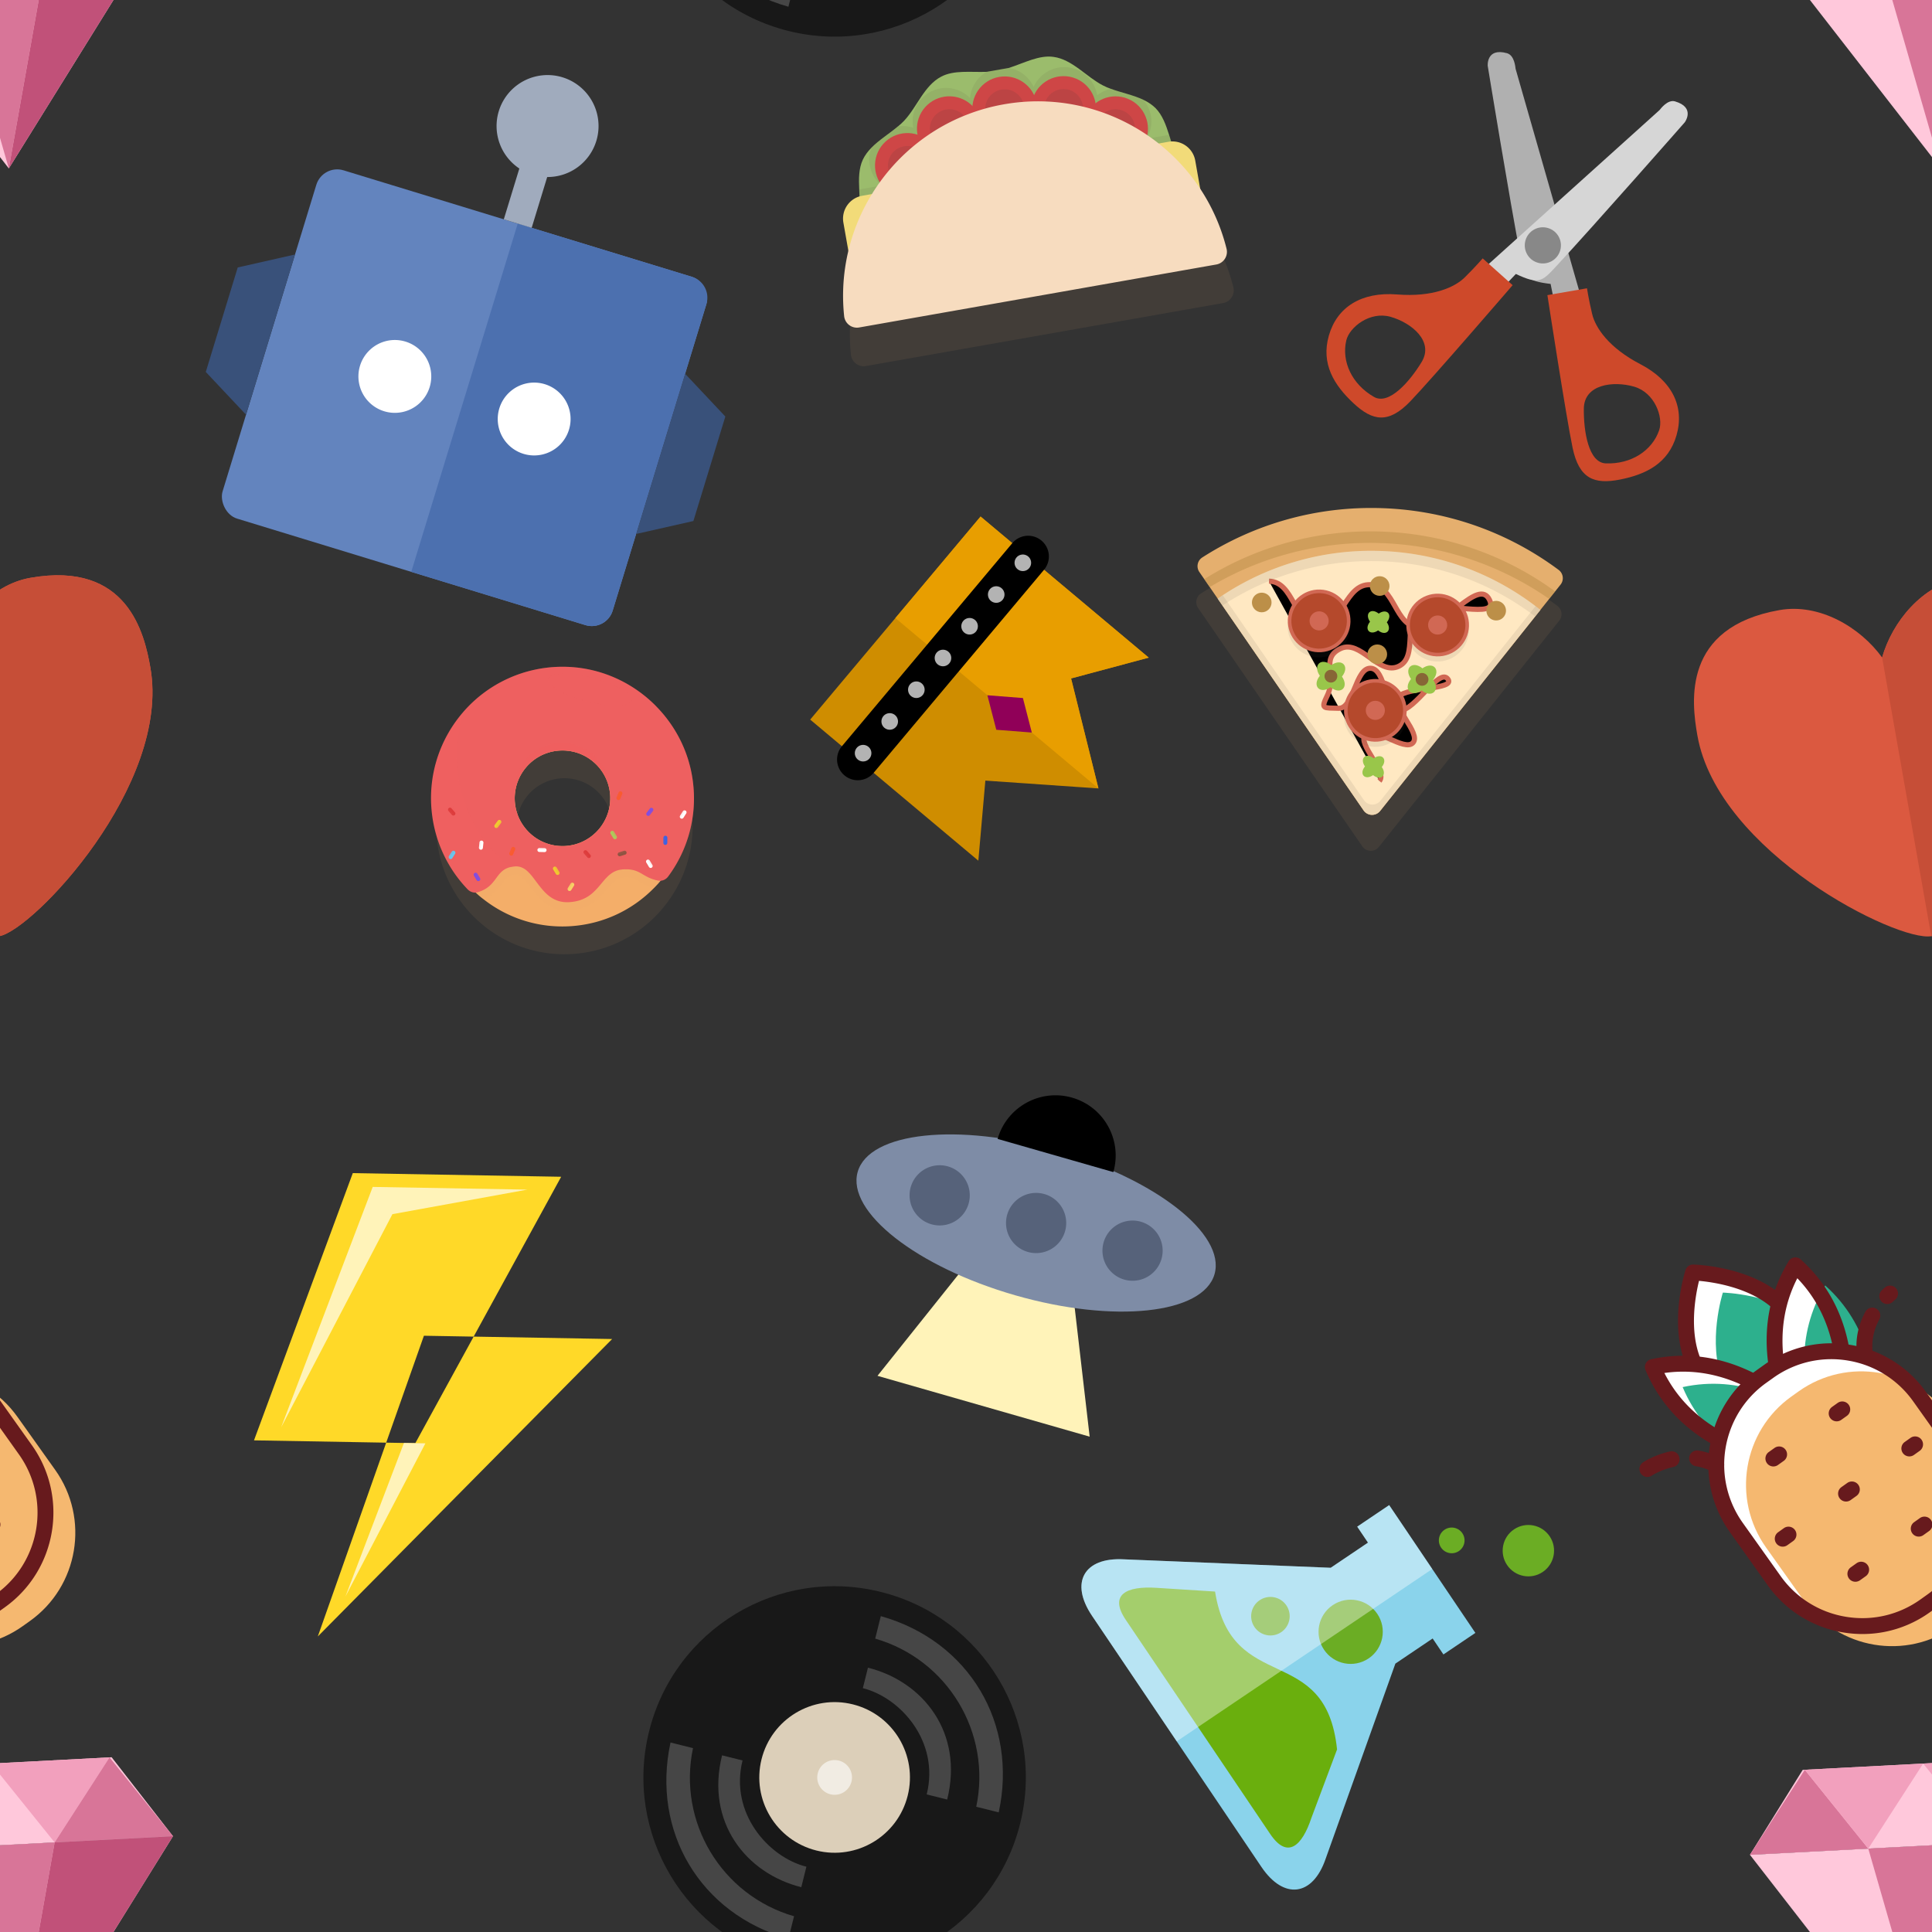 <svg version="1.1"
      xmlns="http://www.w3.org/2000/svg"
      xmlns:xlink="http://www.w3.org/1999/xlink"  id="snapshot-92316" width="250" height="250" viewBox="0 0 250 250"><rect x="0" y="0" width="250" height="250" fill="#333333" stroke="none"/><desc>This image was made on Patterninja.com</desc><defs>
<!-- image 72735 -->
<g id="transformed-72735" data-image="72735" transform="translate(30.01, 8.474) rotate(17, 32.99, 33.526)"><g><svg version="1.1" width="65.979px" height="67.052px" viewBox="0 0 65.979 67.052"><g id="original-72735"><svg xmlns="http://www.w3.org/2000/svg" viewBox="0 0 70 71" xmlns:xlink="http://www.w3.org/1999/xlink" version="1.1" preserveAspectRatio="xMidYMid meet">
  <rect width="56" height="50" x="7" y="21" fill-rule="evenodd" rx="3" fill="rgba(99, 132, 190, 1)" stroke="none"/>
  <path fill-rule="evenodd" d="M35 21h25.009A2.991 2.991 0 0 1 63 23.997v44.006A2.996 2.996 0 0 1 60.009 71H35V21z" fill="rgba(76, 112, 175, 1)" stroke="none"/>
  <path fill-rule="evenodd" d="M63 57l7-4V38l-7-4v23zM0 38v15l7 4V34l-7 4z" fill="rgba(57, 81, 122, 1)" stroke="none"/>
  <path fill-rule="evenodd" d="M42 7a7 7 0 1 0-14 0 7 7 0 0 0 5 6.706V21h4v-7.294A7 7 0 0 0 42 7" fill="rgba(160, 171, 189, 1)" stroke="none"/>
  <path fill-rule="evenodd" d="M45 41a5 5 0 1 0 .001 10.001A5 5 0 0 0 45 41m-20 0a5 5 0 1 0 .001 10.001A5 5 0 0 0 25 41" fill="rgba(255, 255, 255, 1)" stroke="none"/>
</svg>
</g></svg></g></g>
<!-- /image 72735 -->

<!-- image 37873 -->
<g id="transformed-37873" data-image="37873" transform="translate(-23.022, -21.825) rotate(357, 23.022, 21.825)"><g><svg version="1.1" width="46.043px" height="43.649px" viewBox="0 0 46.043 43.649"><g id="original-37873"><svg xmlns="http://www.w3.org/2000/svg" viewBox="0 0 78 74" xmlns:xlink="http://www.w3.org/1999/xlink" version="1.1" preserveAspectRatio="xMidYMid meet">
  <path fill-rule="evenodd" d="M39 74l39-56H0z" fill="rgba(255, 200, 219, 1)" stroke="none"/>
  <path fill-rule="evenodd" d="M65.464 0L78 18H0L12.536 0z" fill="rgba(255, 200, 219, 1)" stroke="none"/>
  <path fill-rule="evenodd" d="M13 0l13 18H0z" fill="rgba(216, 117, 152, 1)" stroke="none"/>
  <path fill-rule="evenodd" d="M26 18L39 0H13z" fill="rgba(242, 160, 189, 1)" stroke="none"/>
  <path fill-rule="evenodd" d="M52 18L65 0H39z" fill="rgba(242, 160, 189, 1)" stroke="none"/>
  <path fill-rule="evenodd" d="M65 0l13 18H52z" fill="rgba(216, 117, 152, 1)" stroke="none"/>
  <path fill-rule="evenodd" d="M39 74l13-56H26z" fill="rgba(216, 117, 152, 1)" stroke="none"/>
  <path fill-rule="evenodd" d="M39 74l39-56H52z" fill="rgba(193, 81, 121, 1)" stroke="none"/>
</svg>
</g></svg></g></g>
<!-- /image 37873 -->

<!-- image 99475 -->
<g id="transformed-99475" data-image="99475" transform="translate(220.682, 76.518) rotate(350, 25.318, 22.482)"><g><svg version="1.1" width="50.636px" height="44.965px" viewBox="0 0 50.636 44.965"><g id="original-99475"><svg xmlns="http://www.w3.org/2000/svg" viewBox="0 0 72 64" xmlns:xlink="http://www.w3.org/1999/xlink" version="1.1" preserveAspectRatio="xMidYMid meet">
  <path fill-rule="evenodd" d="M36 64C29.7 64 0 42.055 0 20.112 0 13.812.67-.002 18.9-.002c7.482 0 14.106 5.712 17.1 11.886C38.994 5.71 45.618-.002 53.1-.002 71.33-.002 72 13.811 72 20.112 72 42.057 42.3 64 36 64z" fill="rgba(219, 89, 64, 1)" stroke="none"/>
  <path fill-rule="evenodd" d="M36 11.884C38.994 5.71 45.618-.002 53.1-.002 71.33-.002 72 13.811 72 20.112 72 42.057 42.3 64 36 64V11.884z" fill="rgba(198, 78, 55, 1)" stroke="none"/>
</svg>
</g></svg></g></g>
<!-- /image 99475 -->

<!-- image 37115 -->
<g id="transformed-37115" data-image="37115" transform="translate(175.6, 9) rotate(16, 23.4, 25)"><g><svg version="1.1" width="46.8px" height="50px" viewBox="0 0 46.8 50"><g id="original-37115"><svg xmlns="http://www.w3.org/2000/svg" viewBox="0 0 60 64" xmlns:xlink="http://www.w3.org/1999/xlink" version="1.1" preserveAspectRatio="xMidYMid meet">
  <g transform="translate(0 -1)">
    <path d="M17.584 3.1L38 35.794l-4 1.933-1-1.933c-4.136.666-4.506.044-6-2.9-4.337-8.545-14-29-14-29s-1.094-2.869 2.5-2.9c1.305-.005 1.983 1.893 2.084 2.106z" fill="rgba(176, 176, 176, 1)" stroke="none" fill-rule="evenodd"/>
    <path d="M33 37.727l6-2.9s.8 1.742 2 3.866c1.149 2.032 4.182 4.622 10 5.8s9 4.76 9 9.665c0 4.905-3.12 7.679-7 9.665-3.88 1.986-6.55 1.739-9-2.9S33 37.727 33 37.727zm18 10.631c3.59 0 6.114 3.554 6 5.8-.18 3.553-2.876 6.717-7 7.732-2.792.687-5.012-4.119-6-7.732-1.066-3.9 3.41-5.8 7-5.8z" fill="rgba(206, 73, 42, 1)" stroke="none" fill-rule="evenodd"/>
    <path d="M42.416 3.1L22 35.794l4 1.933 1-1.933c4.136.666 4.506.044 6-2.9 4.337-8.545 14-29 14-29s1.094-2.869-2.5-2.9C43.2.989 42.517 2.887 42.416 3.1z" fill="rgba(214, 214, 214, 1)" stroke="none" fill-rule="evenodd"/>
    <path d="M27 37.727l-6-2.9s-.8 1.742-2 3.866c-1.149 2.032-4.182 4.622-10 5.8s-9 4.76-9 9.665c0 4.905 3.12 7.679 7 9.665 3.88 1.986 6.55 1.739 9-2.9s11-23.196 11-23.196zM9 48.358c-3.59 0-6.114 3.554-6 5.8.18 3.553 2.876 6.717 7 7.732 2.792.687 5.012-4.119 6-7.732 1.066-3.9-3.41-5.8-7-5.8z" fill="rgba(206, 73, 42, 1)" stroke="none" fill-rule="evenodd"/>
    <circle cx="30" cy="30" r="3" fill="rgba(136, 136, 136, 1)" stroke="none" fill-rule="evenodd"/>
  </g>
</svg>
</g></svg></g></g>
<!-- /image 37115 -->

<!-- image 46372 -->
<g id="transformed-46372" data-image="46372" transform="translate(153.979, 65.709) rotate(2, 24.021, 22.291)"><g><svg version="1.1" width="48.042px" height="44.583px" viewBox="0 0 48.042 44.583"><g id="original-46372"><svg xmlns="http://www.w3.org/2000/svg" viewBox="0 0 72 67" xmlns:xlink="http://www.w3.org/1999/xlink" version="1.1" preserveAspectRatio="xMidYMid meet">
  <path fill-rule="evenodd" d="M1.013 20.69l33.539 45.222a2 2 0 0 0 3.213 0l33.539-45.221a2.01 2.01 0 0 0-.488-2.853C60.97 11.033 49.03 7.045 36.158 7.045c-12.873 0-24.813 3.988-34.657 10.793a2.01 2.01 0 0 0-.488 2.853z" fill="rgba(66, 61, 56, 1)" stroke="none"/>
  <path fill-rule="evenodd" d="M1.013 13.69l33.539 45.222a2 2 0 0 0 3.213 0l33.539-45.221a2.01 2.01 0 0 0-.488-2.853C60.97 4.033 49.03.045 36.158.045c-12.873 0-24.813 3.988-34.657 10.793a2.01 2.01 0 0 0-.488 2.853z" fill="rgba(229, 175, 110, 1)" stroke="none"/>
  <path fill-rule="evenodd" d="M2.02 15.05l1.114 1.5a60.73 60.73 0 0 1 33.024-9.708 60.73 60.73 0 0 1 33.025 9.709l1.113-1.501A60.73 60.73 0 0 0 36.158 4.602 60.73 60.73 0 0 0 2.02 15.05z" fill="rgba(188, 143, 72, 0.5)" stroke="none"/>
  <path fill-rule="evenodd" d="M4.763 18.748l29.789 40.164a2 2 0 0 0 3.213 0l29.788-40.164A52.462 52.462 0 0 0 36.158 8.376 52.462 52.462 0 0 0 4.763 18.748z" fill="rgba(255, 232, 194, 1)" stroke="none"/>
  <path fill-rule="evenodd" d="M14.622 15c4.928 0 4.928 8 9.856 8 4.927 0 4.927-8 9.853-8 4.93 0 4.93 8 9.86 8s11.134-10.219 13.41-5.845c2.017 3.88-9.28.332-13.154 2.361-3.873 2.029-.161 9.116-4.034 11.144-3.876 2.03-7.588-5.056-11.464-3.026-3.876 2.03-.463 5.232-2.24 9.23-1.209 2.716-.683 2.374 2.29 2.374 2.976 0 2.976-8 5.951-8 2.977 0 2.977 8 5.955 8 2.977 0 7.401-8.773 9.171-6.378 1.469 1.986-7.876 1.757-9.44 3.669-1.564 1.912 4.628 6.977 3.064 8.89-1.567 1.915-7.76-3.15-9.326-1.234-1.567 1.915 4.626 6.98 3.059 8.896" fill="rgba(0, 0, 0, 1)" stroke="rgba(209, 104, 84, 1)"/>
  <path fill-rule="evenodd" d="M29.441 33.048c1.511 2.022-.128 3.662-2.15 2.15-2.023 1.512-3.662-.128-2.151-2.15-1.511-2.022.128-3.662 2.15-2.15 2.023-1.512 3.662.128 2.151 2.15z" fill="rgba(153, 198, 74, 1)" stroke="none"/>
  <path fill-rule="evenodd" d="M47.176 33.048c1.511 2.022-.128 3.662-2.15 2.15-2.023 1.512-3.662-.128-2.15-2.15-1.512-2.022.127-3.662 2.15-2.15 2.022-1.512 3.661.128 2.15 2.15z" fill="rgba(153, 198, 74, 1)" stroke="none"/>
  <path fill-rule="evenodd" d="M37.765 56.912a2 2 0 0 1-3.213 0L5.733 18.056c-.324.23-.651.455-.97.692l29.789 40.164a2 2 0 0 0 3.213 0l29.788-40.164c-.318-.237-.646-.463-.97-.692L37.765 56.912z" fill="rgba(83, 71, 65, 0.1)" stroke="none"/>
  <path fill-rule="evenodd" d="M36.158 10.375a52.442 52.442 0 0 1 30.425 9.68l.97-1.307A52.462 52.462 0 0 0 36.158 8.375 52.462 52.462 0 0 0 4.763 18.748l.97 1.308a52.442 52.442 0 0 1 30.425-9.68z" fill="rgba(83, 71, 65, 0.1)" stroke="none"/>
  <circle cx="24.628" cy="23.382" r="6.096" fill-rule="evenodd" fill="rgba(83, 71, 65, 0.1)" stroke="none"/>
  <circle cx="24.628" cy="22.382" r="6.096" fill-rule="evenodd" fill="rgba(209, 104, 84, 1)" stroke="none"/>
  <circle cx="24.628" cy="22.382" r="5.398" fill-rule="evenodd" fill="rgba(181, 73, 44, 1)" stroke="none"/>
  <circle cx="24.628" cy="22.382" r="1.86" fill-rule="evenodd" fill="rgba(209, 104, 84, 1)" stroke="none"/>
  <circle cx="36.158" cy="40.388" r="6.096" fill-rule="evenodd" fill="rgba(83, 71, 65, 0.1)" stroke="none"/>
  <circle cx="36.158" cy="39.388" r="6.096" fill-rule="evenodd" fill="rgba(209, 104, 84, 1)" stroke="none"/>
  <circle cx="36.158" cy="39.388" r="5.398" fill-rule="evenodd" fill="rgba(181, 73, 44, 1)" stroke="none"/>
  <circle cx="36.158" cy="39.388" r="1.86" fill-rule="evenodd" fill="rgba(209, 104, 84, 1)" stroke="none"/>
  <circle cx="47.688" cy="23.382" r="6.096" fill-rule="evenodd" fill="rgba(83, 71, 65, 0.1)" stroke="none"/>
  <circle cx="47.688" cy="22.382" r="6.096" fill-rule="evenodd" fill="rgba(209, 104, 84, 1)" stroke="none"/>
  <circle cx="47.688" cy="22.382" r="5.398" fill-rule="evenodd" fill="rgba(181, 73, 44, 1)" stroke="none"/>
  <circle cx="47.688" cy="22.382" r="1.86" fill-rule="evenodd" fill="rgba(209, 104, 84, 1)" stroke="none"/>
  <circle cx="13.348" cy="19.194" r="1.908" fill-rule="evenodd" fill="rgba(188, 143, 72, 1)" stroke="none"/>
  <circle cx="58.968" cy="19.194" r="1.908" fill-rule="evenodd" fill="rgba(188, 143, 72, 1)" stroke="none"/>
  <circle cx="36.158" cy="28.477" r="1.908" fill-rule="evenodd" fill="rgba(188, 143, 72, 1)" stroke="none"/>
  <circle cx="36.158" cy="15.194" r="1.908" fill-rule="evenodd" fill="rgba(188, 143, 72, 1)" stroke="none"/>
  <circle cx="27.291" cy="33.048" r="1.244" fill-rule="evenodd" fill="rgba(135, 102, 54, 1)" stroke="none"/>
  <circle cx="45.026" cy="33.048" r="1.244" fill-rule="evenodd" fill="rgba(135, 102, 54, 1)" stroke="none"/>
  <path fill-rule="evenodd" d="M37.796 22.194c1.15 1.54-.098 2.788-1.638 1.637-1.54 1.151-2.788-.097-1.637-1.637-1.151-1.54.097-2.788 1.637-1.638 1.54-1.15 2.788.098 1.638 1.638z" fill="rgba(153, 198, 74, 1)" stroke="none"/>
  <path fill-rule="evenodd" d="M37.796 50.355c1.15 1.54-.098 2.789-1.638 1.638-1.54 1.15-2.788-.098-1.637-1.638-1.151-1.54.097-2.788 1.637-1.637 1.54-1.15 2.788.098 1.638 1.637z" fill="rgba(153, 198, 74, 1)" stroke="none"/>
</svg>
</g></svg></g></g>
<!-- /image 46372 -->

<!-- image 76812 -->
<g id="transformed-76812" data-image="76812" transform="translate(55.876, 85.974) rotate(356, 17.124, 19.026)"><g><svg version="1.1" width="34.247px" height="38.053px" viewBox="0 0 34.247 38.053"><g id="original-76812"><svg xmlns="http://www.w3.org/2000/svg" viewBox="0 0 65 72" xmlns:xlink="http://www.w3.org/1999/xlink" version="1.1" preserveAspectRatio="xMidYMid meet">
  <path fill-rule="evenodd" d="M32.314 8.093C14.933 8.093.833 22.193.833 39.574a31.4 31.4 0 0 0 8.593 21.62c.273.292.556.575.83.849l.029.029c5.683 5.566 13.456 8.993 22.029 8.993 8.446 0 16.121-3.33 21.775-8.749.01 0 .02-.01.03-.02.283-.273.566-.556.83-.84a31.353 31.353 0 0 0 8.856-21.882c0-17.38-14.1-31.48-31.491-31.48zm0 19.744c6.484 0 11.737 5.254 11.737 11.737 0 6.484-5.253 11.747-11.737 11.747-6.474 0-11.727-5.263-11.727-11.747 0-6.483 5.253-11.737 11.727-11.737z" fill="rgba(66, 61, 56, 1)" stroke="none"/>
  <path fill-rule="evenodd" d="M32.314 1.256c-9.29 0-17.64 4.03-23.4 10.43a31.326 31.326 0 0 0-8.08 21.05c0 8.37 3.27 15.99 8.59 21.62.28.29.56.58.83.85l.03.03c.28.28.57.55.87.81a31.325 31.325 0 0 0 21.16 8.18c8.01 0 15.33-3 20.89-7.93.3-.27.6-.54.89-.82.01 0 .01-.01.02-.01.29-.28.57-.56.83-.84 5.49-5.67 8.86-13.39 8.86-21.89 0-17.38-14.1-31.48-31.49-31.48zm-11.71 30.88c0-.11.01-.22.02-.32.04-.61.14-1.21.28-1.78.04-.21.1-.42.17-.63.17-.61.4-1.19.67-1.75.01-.02.02-.03.03-.05.11-.25.24-.49.38-.72.4-.71.88-1.36 1.42-1.96a11.914 11.914 0 0 1 2.43-2.08c.39-.25.8-.48 1.23-.68.15-.08.3-.15.45-.21.59-.26 1.21-.46 1.85-.61.14-.04.28-.07.42-.1.23-.05.46-.09.69-.12.21-.03.41-.06.62-.07.14-.02.28-.03.42-.03.21-.01.42-.02.63-.02a12.559 12.559 0 0 1 1.75.13l.53.09.13.03c.17.03.35.07.52.12.19.05.38.1.56.16.34.1.67.22.99.35a11.816 11.816 0 0 1 3.82 2.56c.26.26.52.54.76.83.12.15.23.29.34.44.12.15.23.31.33.46a11.782 11.782 0 0 1 .85 1.48c.07.14.14.29.2.43.32.75.57 1.54.73 2.35.04.16.06.32.08.48.03.16.05.31.07.47v.01c.02.15.03.29.04.44.01.1.02.2.02.3.01.2.02.4.02.6 0 .22-.01.44-.02.66 0 .06-.01.12-.02.18 0 .13-.01.27-.03.4-.2 1.99-.91 3.84-1.99 5.4-.09.13-.18.26-.28.39-.52.71-1.12 1.35-1.79 1.92-.11.09-.22.18-.33.26-.9.72-1.91 1.31-3 1.73-.12.05-.25.1-.37.14-.14.05-.28.1-.42.14-.14.04-.28.09-.43.12a8.653 8.653 0 0 1-1.27.27c-.25.04-.5.07-.76.09-.34.03-.68.05-1.03.05-.34 0-.68-.01-1.02-.05a11.326 11.326 0 0 1-1.34-.19c-.23-.05-.47-.1-.7-.17-.14-.03-.29-.08-.43-.12a4.93 4.93 0 0 1-.41-.14c-.13-.04-.25-.09-.37-.14-1.18-.45-2.26-1.1-3.22-1.89-.13-.12-.26-.23-.39-.35-.14-.12-.28-.25-.41-.39-.27-.26-.52-.54-.76-.84-.1-.12-.2-.25-.31-.38-.23-.32-.46-.65-.67-1-.1-.16-.19-.32-.28-.49-.55-1-.95-2.09-1.18-3.24a8.41 8.41 0 0 1-.17-1.12 2.69 2.69 0 0 1-.03-.4c-.01-.06-.02-.12-.02-.18-.01-.22-.02-.44-.02-.66 0-.2.01-.4.02-.6z" fill="rgba(244, 174, 105, 1)" stroke="none"/>
  <path fill-rule="evenodd" d="M32.314 1.256c-9.29 0-17.64 4.03-23.4 10.43a31.326 31.326 0 0 0-8.08 21.05c0 8.37 3.27 15.99 8.59 21.62.28.29.56.58.83.85l.03.03c.28.28.57.55.87.81 2.72-.8 4.08-2.39 5.09-3.59.91-1.06 1.39-1.58 2.39-1.76.29-.05.6-.07.91-.07 1.08 0 1.81.96 3.22 3.15.2.31.39.62.6.92 1.92 2.92 4.34 5.62 8.95 5.62 1.76 0 3.31-.31 4.73-.95 2.14-.94 3.55-2.4 4.78-3.69 1.56-1.62 2.45-2.47 4.02-2.47 1.98 0 2.66.47 3.8 1.24.86.59 1.91 1.32 3.56 1.85.3-.27.6-.54.89-.82.01 0 .01-.01.02-.01.29-.28.57-.56.83-.84 5.49-5.67 8.86-13.39 8.86-21.89 0-17.38-14.1-31.48-31.49-31.48zm-11.71 30.88c0-.11.01-.22.02-.32.012-.184.04-.366.062-.548a13.8 13.8 0 0 1 .218-1.232c.05-.21.11-.42.17-.63a9.52 9.52 0 0 1 .225-.677 11.818 11.818 0 0 1 .445-1.073c.01-.02.02-.03.03-.05.12-.24.25-.49.38-.72a11.914 11.914 0 0 1 3.85-4.04c.39-.25.8-.48 1.23-.68.15-.08.3-.15.45-.21.59-.26 1.21-.46 1.85-.61.14-.04.28-.07.42-.1.23-.05.46-.09.69-.12.21-.03.41-.06.62-.07.14-.02.28-.03.42-.03.21-.01.42-.02.63-.02a12.559 12.559 0 0 1 1.75.13c.18.02.35.05.53.09l.13.03c.17.03.35.07.52.12.19.05.38.1.56.16.34.1.67.22.99.35a11.816 11.816 0 0 1 3.82 2.56c.26.26.52.54.76.83.12.15.23.29.34.44.12.15.23.31.33.46a11.782 11.782 0 0 1 .85 1.48c.07.14.14.29.2.43.32.75.57 1.54.73 2.35.04.16.06.32.08.48.03.16.05.31.07.47v.01c.02.14.03.29.04.44.01.1.02.2.02.3.01.2.02.4.02.6 0 .22-.01.44-.02.66 0 .06-.01.12-.02.18 0 .13-.01.26-.03.4-.2 1.99-.91 3.84-1.99 5.4-.09.13-.18.26-.28.39-.52.71-1.12 1.35-1.79 1.92-.11.09-.22.18-.33.26-.9.72-1.91 1.31-3 1.73-.12.05-.24.1-.37.14-.14.05-.28.1-.42.14-.14.04-.28.09-.43.12a8.653 8.653 0 0 1-1.27.27c-.25.04-.5.07-.76.09-.34.03-.68.05-1.03.05-.34 0-.68-.01-1.02-.05a11.326 11.326 0 0 1-1.34-.19c-.23-.05-.47-.1-.7-.17-.14-.03-.29-.08-.43-.12a4.93 4.93 0 0 1-.41-.14c-.13-.04-.25-.09-.37-.14-1.18-.45-2.26-1.1-3.22-1.89-.13-.12-.26-.23-.39-.35-.14-.12-.28-.25-.41-.39-.27-.26-.52-.54-.76-.84-.1-.12-.2-.25-.31-.38-.23-.32-.46-.65-.67-1-.1-.16-.19-.32-.28-.49-.55-1-.95-2.09-1.18-3.24-.08-.37-.13-.74-.17-1.12-.02-.14-.03-.27-.03-.4-.01-.06-.02-.12-.02-.18-.01-.22-.02-.44-.02-.66 0-.2.01-.4.02-.6z" fill="rgba(244, 174, 105, 0.2)" stroke="none"/>
  <path fill-rule="evenodd" d="M64.586 31.47c-.283-7.441-3.154-14.296-7.743-19.657a14.54 14.54 0 0 0-.625-.722C50.778 5.086 43.123 1.11 34.579.525A32.23 32.23 0 0 0 9.611 9.782C3.694 15.642.032 23.756.032 32.74c0 .186 0 .371.01.557 0 .332.01.664.03.986a32.156 32.156 0 0 0 7.45 19.148c.605.723 1.542 1.074 2.46.87 4.883-1.104 4.56-4.903 8.33-5.576a7.67 7.67 0 0 1 1.23-.098c2.607 0 3.857 2.51 5.488 4.97 1.572 2.383 3.486 4.717 7.284 4.717 1.582 0 2.851-.293 3.925-.772 4.17-1.836 5.254-6.337 9.609-6.337 4.472 0 4.491 2.236 8.446 3.33.928.263 1.924-.059 2.558-.801a32.116 32.116 0 0 0 7.734-22.263zm-20.555 1.923c-.341 6.181-5.448 11.093-11.717 11.093-6.26 0-11.366-4.912-11.708-11.093a11.095 11.095 0 0 1 .068-2.06 12.23 12.23 0 0 1 .596-2.539c.147-.41.313-.81.508-1.191 1.904-3.916 5.908-6.601 10.536-6.601 1.582 0 3.105.312 4.482.889a11.737 11.737 0 0 1 7.177 9.491v.01c.049.439.078.888.078 1.347 0 .215-.01.44-.02.654z" fill="rgba(239, 96, 96, 1)" stroke="none"/>
  <path fill-rule="evenodd" d="M64.584 31.466c-.28-7.44-3.15-14.29-7.74-19.65-.2-.25-.41-.49-.63-.73-5.43-6-13.09-9.97-21.63-10.56-9.75-.66-18.65 3.01-24.97 9.26-.25.63-.49 1.26-.7 1.9a34.588 34.588 0 0 0-1.87 11.29c0 10.18 4.33 19.34 11.27 25.75.36-.06.77-.1 1.23-.1 2.61 0 3.86 2.51 5.49 4.97 3.42 1.91 7.19 3.27 11.21 3.94 4.17-1.83 5.25-6.33 9.6-6.33 4.48 0 4.5 2.23 8.45 3.33.22.06.43.09.65.09.72 0 1.42-.32 1.91-.89 5.1-5.94 8.06-13.76 7.73-22.27zm-20.55 1.93c0 .06-.01.12-.02.18 0 .13-.01.26-.03.4-.2 1.99-.91 3.84-1.99 5.4-.09.14-.18.27-.28.39-.52.71-1.12 1.35-1.79 1.92-.11.09-.22.18-.33.26-.9.72-1.91 1.31-3 1.73-.12.05-.24.1-.37.14-.14.05-.28.1-.42.14-.14.05-.28.09-.43.12a8.653 8.653 0 0 1-1.27.27c-.25.04-.5.07-.76.09-.34.03-.68.05-1.03.05-.34 0-.68-.01-1.02-.05a11.326 11.326 0 0 1-1.34-.19c-.23-.05-.47-.1-.7-.17a3.44 3.44 0 0 1-.43-.12 4.93 4.93 0 0 1-.41-.14c-.13-.04-.25-.09-.37-.14-1.18-.45-2.26-1.1-3.22-1.89-.13-.12-.26-.23-.39-.35-.14-.12-.28-.25-.41-.39-.27-.26-.52-.54-.76-.84-.11-.12-.21-.25-.31-.38-.23-.32-.46-.65-.67-1-.1-.16-.19-.32-.28-.49-.55-1-.95-2.09-1.18-3.24-.08-.37-.13-.74-.17-1.12-.02-.14-.03-.27-.03-.4-.01-.06-.02-.12-.02-.18-.01-.22-.02-.44-.02-.66 0-.2.01-.4.02-.6 0-.11.01-.21.02-.32.012-.184.04-.366.062-.548a13.8 13.8 0 0 1 .218-1.232c.05-.21.11-.42.17-.63a9.52 9.52 0 0 1 .225-.677 11.818 11.818 0 0 1 .445-1.073c.01-.02.02-.03.03-.05.12-.24.25-.49.38-.72a11.914 11.914 0 0 1 3.85-4.04c.39-.25.8-.48 1.23-.68.15-.08.3-.14.45-.21.59-.26 1.21-.46 1.85-.61.14-.04.28-.07.42-.1.23-.05.46-.09.69-.12.21-.03.41-.06.62-.07.14-.02.28-.03.42-.03.21-.01.42-.02.63-.02a12.559 12.559 0 0 1 1.75.13c.18.02.35.05.53.09l.13.03c.17.03.35.07.52.12.19.04.38.1.56.16.34.1.67.22.99.35a11.816 11.816 0 0 1 3.82 2.56 9.967 9.967 0 0 1 1.1 1.27c.12.15.23.31.33.46.22.33.43.67.61 1.01.09.16.17.31.24.47.07.14.14.29.2.43.32.75.57 1.54.73 2.35.03.16.06.32.08.48.03.16.05.31.07.47v.01c.02.14.03.29.04.44.01.1.02.2.02.3.01.2.02.4.02.6 0 .22-.01.44-.02.66z" fill="rgba(239, 96, 96, 0.2)" stroke="none"/>
  <path fill-rule="evenodd" d="M43.992 30.786c0 .205-.01.4-.02.596-.673-5.85-5.633-10.38-11.658-10.38-5.996 0-10.946 4.511-11.64 10.33-.02-.175-.02-.36-.02-.546 0-6.445 5.225-11.669 11.67-11.669 6.444 0 11.668 5.224 11.668 11.67z" fill="rgba(239, 96, 96, 0.28)" stroke="none"/>
  <ellipse cx="40.942" cy="6.614" fill-rule="evenodd" transform="rotate(-71.376 40.942 6.614)" rx="2.991" ry="10.608" fill="rgba(239, 96, 96, 0.4)" stroke="none"/>
  <path fill-rule="evenodd" d="M32.984 55.87a.487.487 0 0 1-.394-.777l.743-1.019a.488.488 0 1 1 .789.576l-.744 1.019a.487.487 0 0 1-.394.2z" fill="rgba(239, 96, 96, 0.3)" stroke="none"/>
  <path fill-rule="evenodd" d="M33.633 54.369l-.742 1.015a.49.49 0 0 1-.39.205.553.553 0 0 1-.293-.097.527.527 0 0 1-.176-.264.472.472 0 0 1 .078-.42l.742-1.016a.47.47 0 0 1 .42-.205c.088.01.186.04.264.098a.483.483 0 0 1 .097.684z" fill="rgba(247, 209, 102, 1)" stroke="none"/>
  <path fill-rule="evenodd" d="M33.204 54.007l-.742 1.016a.482.482 0 0 1-.4.205h-.03a.472.472 0 0 1 .078-.42l.742-1.016a.47.47 0 0 1 .42-.205.5.5 0 0 1-.068.42z" fill="rgba(239, 96, 96, 0.1)" stroke="none"/>
  <path fill-rule="evenodd" d="M38.67 47.118a.487.487 0 0 1-.858.15l-.757-1.01a.488.488 0 1 1 .78-.585l.758 1.008a.49.49 0 0 1 .076.437z" fill="rgba(239, 96, 96, 0.3)" stroke="none"/>
  <path fill-rule="evenodd" d="M37.424 46.058l.754 1.006a.49.49 0 0 1 .082.434.553.553 0 0 1-.179.251.526.526 0 0 1-.304.091.472.472 0 0 1-.378-.197l-.755-1.007a.47.47 0 0 1-.073-.461.544.544 0 0 1 .17-.224.483.483 0 0 1 .683.107z" fill="rgba(221, 60, 60, 1)" stroke="none"/>
  <path fill-rule="evenodd" d="M36.953 46.363l.754 1.006a.482.482 0 0 1 .079.443l-.009.028a.472.472 0 0 1-.378-.197l-.754-1.007a.47.47 0 0 1-.074-.461.5.5 0 0 1 .382.188z" fill="rgba(239, 96, 96, 0.1)" stroke="none"/>
  <path fill-rule="evenodd" d="M6.208 34.384a.487.487 0 0 1-.858.15l-.757-1.009a.488.488 0 1 1 .781-.586l.757 1.009c.098.13.12.292.077.436z" fill="rgba(239, 96, 96, 0.3)" stroke="none"/>
  <path fill-rule="evenodd" d="M4.962 33.324l.755 1.006a.49.49 0 0 1 .082.434.553.553 0 0 1-.18.252.527.527 0 0 1-.303.09.472.472 0 0 1-.379-.197l-.754-1.006a.47.47 0 0 1-.073-.462.545.545 0 0 1 .17-.224.483.483 0 0 1 .682.107z" fill="rgba(221, 60, 60, 1)" stroke="none"/>
  <path fill-rule="evenodd" d="M4.491 33.63l.755 1.006a.482.482 0 0 1 .079.443l-.009.028a.472.472 0 0 1-.379-.198l-.754-1.006a.47.47 0 0 1-.073-.462.5.5 0 0 1 .381.188z" fill="rgba(239, 96, 96, 0.1)" stroke="none"/>
  <path fill-rule="evenodd" d="M45.243 48.344a.487.487 0 0 1 .203-.846l1.226-.295a.488.488 0 1 1 .228.95l-1.226.294a.487.487 0 0 1-.431-.103z" fill="rgba(239, 96, 96, 0.3)" stroke="none"/>
  <path fill-rule="evenodd" d="M46.71 47.621l-1.223.294a.49.49 0 0 1-.43-.097.553.553 0 0 1-.16-.264.527.527 0 0 1 .036-.315.472.472 0 0 1 .332-.27l1.223-.292a.47.47 0 0 1 .453.115c.06.064.116.15.137.245a.483.483 0 0 1-.368.584z" fill="rgba(142, 84, 66, 1)" stroke="none"/>
  <path fill-rule="evenodd" d="M46.617 47.068l-1.224.293a.482.482 0 0 1-.437-.103l-.023-.019a.472.472 0 0 1 .332-.27l1.223-.292a.47.47 0 0 1 .453.115.5.5 0 0 1-.324.276z" fill="rgba(239, 96, 96, 0.1)" stroke="none"/>
  <path fill-rule="evenodd" d="M57.563 45.844a.487.487 0 0 1-.74-.458l.103-1.256a.488.488 0 1 1 .974.08l-.105 1.257a.487.487 0 0 1-.232.377z" fill="rgba(239, 96, 96, 0.3)" stroke="none"/>
  <path fill-rule="evenodd" d="M57.336 44.224l-.105 1.254a.49.49 0 0 1-.226.378.553.553 0 0 1-.301.07.526.526 0 0 1-.288-.134.472.472 0 0 1-.151-.4l.104-1.253a.47.47 0 0 1 .252-.393.545.545 0 0 1 .276-.054.483.483 0 0 1 .44.532z" fill="rgba(57, 99, 229, 1)" stroke="none"/>
  <path fill-rule="evenodd" d="M56.781 44.14l-.105 1.253a.482.482 0 0 1-.235.384l-.025.015a.472.472 0 0 1-.151-.4l.104-1.253a.47.47 0 0 1 .252-.393.5.5 0 0 1 .16.394z" fill="rgba(239, 96, 96, 0.1)" stroke="none"/>
  <path fill-rule="evenodd" d="M61.713 40.074a.488.488 0 0 1-.39-.778l.75-1.015a.488.488 0 1 1 .785.58l-.749 1.015a.487.487 0 0 1-.396.198z" fill="rgba(239, 96, 96, 0.3)" stroke="none"/>
  <path fill-rule="evenodd" d="M62.371 38.577l-.748 1.012a.49.49 0 0 1-.391.203.552.552 0 0 1-.293-.1.526.526 0 0 1-.174-.264.472.472 0 0 1 .08-.42l.748-1.011a.47.47 0 0 1 .421-.203c.088.01.185.04.263.1.214.157.261.46.094.683z" fill="rgba(255, 255, 255, 1)" stroke="none"/>
  <path fill-rule="evenodd" d="M61.943 38.214l-.747 1.011a.482.482 0 0 1-.402.203h-.029a.472.472 0 0 1 .08-.42l.748-1.011a.47.47 0 0 1 .421-.203.5.5 0 0 1-.07.42z" fill="rgba(239, 96, 96, 0.1)" stroke="none"/>
  <path fill-rule="evenodd" d="M4.396 46.01a.487.487 0 0 1-.39-.779l.749-1.015a.488.488 0 1 1 .785.58l-.749 1.015a.487.487 0 0 1-.395.199z" fill="rgba(239, 96, 96, 0.3)" stroke="none"/>
  <path fill-rule="evenodd" d="M5.053 44.512l-.747 1.012a.49.49 0 0 1-.392.203.553.553 0 0 1-.292-.1.527.527 0 0 1-.175-.264.472.472 0 0 1 .08-.42l.748-1.01a.47.47 0 0 1 .421-.204.53.53 0 0 1 .263.1c.214.157.262.46.094.683z" fill="rgba(105, 197, 237, 1)" stroke="none"/>
  <path fill-rule="evenodd" d="M4.626 44.149l-.748 1.011a.482.482 0 0 1-.401.203h-.03a.472.472 0 0 1 .08-.42l.748-1.01a.47.47 0 0 1 .421-.204.5.5 0 0 1-.07.42z" fill="rgba(239, 96, 96, 0.1)" stroke="none"/>
  <path fill-rule="evenodd" d="M25.363 45.833a.487.487 0 0 1 .466-.735l1.255.117a.488.488 0 1 1-.091.973l-1.256-.118a.487.487 0 0 1-.374-.237z" fill="rgba(239, 96, 96, 0.3)" stroke="none"/>
  <path fill-rule="evenodd" d="M26.985 45.624l-1.252-.118a.49.49 0 0 1-.376-.231.553.553 0 0 1-.066-.302.527.527 0 0 1 .137-.286.472.472 0 0 1 .4-.147l1.252.118a.47.47 0 0 1 .391.256c.037.08.062.18.051.277a.483.483 0 0 1-.537.433z" fill="rgba(255, 255, 255, 1)" stroke="none"/>
  <path fill-rule="evenodd" d="M27.076 45.07l-1.253-.118a.482.482 0 0 1-.38-.24l-.015-.025a.472.472 0 0 1 .4-.147l1.252.118a.47.47 0 0 1 .391.256.5.5 0 0 1-.395.156z" fill="rgba(239, 96, 96, 0.1)" stroke="none"/>
  <path fill-rule="evenodd" d="M19.437 46.11a.487.487 0 0 1-.524-.695l.554-1.133a.488.488 0 1 1 .877.43l-.554 1.132a.487.487 0 0 1-.353.267z" fill="rgba(239, 96, 96, 0.3)" stroke="none"/>
  <path fill-rule="evenodd" d="M19.814 44.52l-.553 1.13a.49.49 0 0 1-.349.27.553.553 0 0 1-.305-.046.527.527 0 0 1-.22-.228.472.472 0 0 1 .004-.428l.554-1.13a.47.47 0 0 1 .377-.274.544.544 0 0 1 .277.05c.239.116.34.406.215.656z" fill="rgba(249, 91, 48, 1)" stroke="none"/>
  <path fill-rule="evenodd" d="M19.328 44.239l-.553 1.13a.482.482 0 0 1-.358.271l-.03.006a.472.472 0 0 1 .004-.428l.554-1.13a.47.47 0 0 1 .377-.274.5.5 0 0 1 .006.425z" fill="rgba(239, 96, 96, 0.1)" stroke="none"/>
  <path fill-rule="evenodd" d="M46.648 34.327a.488.488 0 0 1-.523-.696l.554-1.133a.488.488 0 1 1 .877.43l-.554 1.132a.487.487 0 0 1-.354.267z" fill="rgba(239, 96, 96, 0.3)" stroke="none"/>
  <path fill-rule="evenodd" d="M47.026 32.736l-.553 1.13a.49.49 0 0 1-.35.27.553.553 0 0 1-.305-.046.526.526 0 0 1-.219-.228.472.472 0 0 1 .004-.428l.553-1.13a.47.47 0 0 1 .378-.274.544.544 0 0 1 .276.05c.24.116.34.406.216.656z" fill="rgba(249, 91, 48, 1)" stroke="none"/>
  <path fill-rule="evenodd" d="M46.54 32.455l-.553 1.13a.482.482 0 0 1-.359.271l-.029.006a.472.472 0 0 1 .004-.428l.553-1.13a.47.47 0 0 1 .378-.274.5.5 0 0 1 .006.425z" fill="rgba(239, 96, 96, 0.1)" stroke="none"/>
  <path fill-rule="evenodd" d="M12.263 43.94a.487.487 0 0 1-.696-.522l.218-1.243a.488.488 0 1 1 .962.17l-.218 1.241a.487.487 0 0 1-.266.355z" fill="rgba(239, 96, 96, 0.3)" stroke="none"/>
  <path fill-rule="evenodd" d="M12.185 42.307l-.219 1.239a.49.49 0 0 1-.26.356.553.553 0 0 1-.306.042.526.526 0 0 1-.274-.16.472.472 0 0 1-.115-.41l.218-1.24a.47.47 0 0 1 .287-.369.545.545 0 0 1 .28-.028.483.483 0 0 1 .389.57z" fill="rgba(255, 255, 255, 1)" stroke="none"/>
  <path fill-rule="evenodd" d="M11.64 42.172l-.219 1.24a.482.482 0 0 1-.268.36l-.027.013a.472.472 0 0 1-.115-.412l.218-1.238a.47.47 0 0 1 .287-.37.5.5 0 0 1 .124.407z" fill="rgba(239, 96, 96, 0.1)" stroke="none"/>
  <path d="M8.831 50.067a.487.487 0 0 1 .87-.002l.576 1.122a.488.488 0 1 1-.87.445l-.574-1.122a.487.487 0 0 1-.002-.443z" fill="rgba(239, 96, 96, 0.3)" stroke="none" fill-rule="evenodd"/>
  <path d="M9.879 51.323l-.573-1.12a.49.49 0 0 1-.007-.441.553.553 0 0 1 .219-.218.527.527 0 0 1 .314-.038c.14.027.27.115.34.259l.573 1.12a.47.47 0 0 1-.006.467.545.545 0 0 1-.206.192.483.483 0 0 1-.654-.221z" fill="rgba(128, 77, 226, 1)" stroke="none" fill-rule="evenodd"/>
  <path d="M10.395 51.102l-.573-1.12a.482.482 0 0 1-.003-.45l.013-.026c.14.027.27.115.34.259l.573 1.12a.47.47 0 0 1-.006.467.5.5 0 0 1-.344-.25z" fill="rgba(239, 96, 96, 0.1)" stroke="none" fill-rule="evenodd"/>
  <path d="M53.491 36.285a.487.487 0 0 1 .322.809l-.832.947a.488.488 0 1 1-.733-.644l.832-.947a.487.487 0 0 1 .411-.165z" fill="rgba(239, 96, 96, 0.3)" stroke="none" fill-rule="evenodd"/>
  <path d="M52.708 37.721l.831-.944a.49.49 0 0 1 .408-.17c.097.01.2.058.283.125.081.076.13.178.15.278a.472.472 0 0 1-.115.411l-.83.945a.47.47 0 0 1-.437.166.545.545 0 0 1-.254-.121.483.483 0 0 1-.036-.69z" fill="rgba(128, 77, 226, 1)" stroke="none" fill-rule="evenodd"/>
  <path d="M53.104 38.12l.83-.945a.482.482 0 0 1 .418-.167l.029.002a.472.472 0 0 1-.116.411l-.83.945a.47.47 0 0 1-.437.166.5.5 0 0 1 .106-.412z" fill="rgba(239, 96, 96, 0.1)" stroke="none" fill-rule="evenodd"/>
  <path d="M51.285 49.798a.487.487 0 0 1 .87-.002l.575 1.123a.488.488 0 1 1-.87.445l-.574-1.123a.487.487 0 0 1-.001-.443z" fill="rgba(239, 96, 96, 0.3)" stroke="none" fill-rule="evenodd"/>
  <path d="M52.332 51.054l-.573-1.12a.49.49 0 0 1-.007-.44.553.553 0 0 1 .22-.218.527.527 0 0 1 .314-.038.47.47 0 0 1 .34.258l.572 1.12a.47.47 0 0 1-.006.467.545.545 0 0 1-.206.192.483.483 0 0 1-.654-.22z" fill="rgba(255, 255, 255, 1)" stroke="none" fill-rule="evenodd"/>
  <path d="M52.848 50.833l-.572-1.12a.482.482 0 0 1-.003-.45l.013-.025a.47.47 0 0 1 .34.258l.572 1.12a.47.47 0 0 1-.006.467.5.5 0 0 1-.344-.25z" fill="rgba(239, 96, 96, 0.1)" stroke="none" fill-rule="evenodd"/>
  <path fill-rule="evenodd" d="M43.032 42.144a.487.487 0 0 1 .87-.002l.576 1.123a.488.488 0 1 1-.87.444l-.574-1.122a.487.487 0 0 1-.002-.443z" fill="rgba(239, 96, 96, 0.3)" stroke="none"/>
  <path fill-rule="evenodd" d="M44.08 43.4l-.573-1.12a.49.49 0 0 1-.007-.44.552.552 0 0 1 .219-.218.526.526 0 0 1 .314-.039c.14.027.27.115.34.26l.573 1.119a.47.47 0 0 1-.006.467.545.545 0 0 1-.206.192.483.483 0 0 1-.654-.22z" fill="rgba(174, 201, 91, 1)" stroke="none"/>
  <path fill-rule="evenodd" d="M44.596 43.18l-.573-1.12a.482.482 0 0 1-.003-.45l.013-.027c.14.027.27.115.34.26l.573 1.119a.47.47 0 0 1-.006.467.5.5 0 0 1-.344-.25z" fill="rgba(239, 96, 96, 0.1)" stroke="none"/>
  <g>
    <path d="M28.355 49.916a.487.487 0 0 1 .87-.002l.576 1.123a.488.488 0 1 1-.87.444l-.574-1.122a.487.487 0 0 1-.002-.443z" fill="rgba(239, 96, 96, 0.3)" stroke="none" fill-rule="evenodd"/>
    <path d="M29.403 51.172l-.573-1.12a.49.49 0 0 1-.007-.44.553.553 0 0 1 .219-.218.527.527 0 0 1 .314-.039c.14.027.27.115.34.26l.573 1.119a.47.47 0 0 1-.006.467.545.545 0 0 1-.206.192.483.483 0 0 1-.654-.22z" fill="rgba(239, 202, 48, 1)" stroke="none" fill-rule="evenodd"/>
    <path d="M29.919 50.951l-.573-1.12a.482.482 0 0 1-.003-.45l.013-.026c.14.027.27.115.34.26l.573 1.119a.47.47 0 0 1-.006.467.5.5 0 0 1-.344-.25z" fill="rgba(239, 96, 96, 0.1)" stroke="none" fill-rule="evenodd"/>
  </g>
  <g>
    <path d="M16.029 36.643a.488.488 0 0 1 .334.804l-.818.96a.488.488 0 1 1-.743-.634l.818-.96a.487.487 0 0 1 .409-.17z" fill="rgba(239, 96, 96, 0.3)" stroke="none" fill-rule="evenodd"/>
    <path d="M15.267 38.09l.817-.956a.49.49 0 0 1 .405-.175.553.553 0 0 1 .285.12.526.526 0 0 1 .155.275.472.472 0 0 1-.11.413l-.816.957a.47.47 0 0 1-.434.173.544.544 0 0 1-.256-.118.483.483 0 0 1-.046-.689z" fill="rgba(239, 202, 48, 1)" stroke="none" fill-rule="evenodd"/>
    <path d="M15.669 38.483l.816-.957a.482.482 0 0 1 .415-.174l.03.002a.472.472 0 0 1-.11.413l-.817.957a.47.47 0 0 1-.434.173.5.5 0 0 1 .1-.414z" fill="rgba(239, 96, 96, 0.1)" stroke="none" fill-rule="evenodd"/>
  </g>
</svg>
</g></svg></g></g>
<!-- /image 76812 -->

<!-- image 52972 -->
<g id="transformed-52972" data-image="52972" transform="translate(106.682, 8.003) rotate(350, 25.318, 17.997)"><g><svg version="1.1" width="50.636px" height="35.994px" viewBox="0 0 50.636 35.994"><g id="original-52972"><svg xmlns="http://www.w3.org/2000/svg" viewBox="0 0 76 54" xmlns:xlink="http://www.w3.org/1999/xlink" version="1.1" preserveAspectRatio="xMidYMid meet">
  <path fill-rule="evenodd" d="M73.38 53.382a2.5 2.5 0 0 0 2.497-2.663C74.51 31.083 58.15 15.58 38.167 15.58 18.188 15.58 1.827 31.084.46 50.719a2.5 2.5 0 0 0 2.497 2.663H73.38z" fill="rgba(66, 61, 56, 1)" stroke="none"/>
  <path fill-rule="evenodd" d="M73.277 36.024c-6.715 1.83-7.287-2.426-14.238-2.426-6.95 0-6.95 2.482-13.912 2.482-6.95 0-6.95-2.482-13.912-2.482-6.961 0-6.849 1.483-13.743 2.46-7.186 1.021-7.703 1.796-14.417-.034.258-3.717 2.481-8.085 3.604-11.43.415-1.225.606-2.55.775-3.874.067-.438.112-.876.18-1.314.258-2.055.606-4.042 1.706-5.614.55-.775 1.246-1.415 2.032-1.977 1.752-1.257 3.92-2.1 5.805-3.2h.023c.494-.28.966-.572 1.403-.91 2.864-2.155 4.975-6.006 8.5-7.13 2.684-.875 5.783.17 8.882.607h4.401c3.11-.438 6.21-1.482 8.882-.606 3.526 1.123 5.637 4.974 8.5 7.13.427.337.898.629 1.392.91 1.898 1.1 4.076 1.942 5.839 3.188.775.562 1.482 1.202 2.044 1.988 1.089 1.572 1.437 3.559 1.706 5.614l.169 1.314c.168 1.325.37 2.65.786 3.873 1.111 3.346 3.335 7.714 3.593 11.43z" fill="rgba(155, 188, 108, 1)" stroke="none"/>
  <path fill-rule="evenodd" d="M68.361 35.31H7.97a4.5 4.5 0 0 1-4.5-4.5v-5.622a4.5 4.5 0 0 1 4.5-4.5h60.391a4.5 4.5 0 0 1 4.5 4.5v5.623a4.5 4.5 0 0 1-4.5 4.5z" fill="rgba(242, 219, 121, 1)" stroke="none"/>
  <path fill-rule="evenodd" d="M64.867 18.597a6.497 6.497 0 0 1-8.994 1.988c-1.965-1.258-3.02-3.402-2.987-5.592-1.999 1.078-4.514 1.112-6.58-.202a6.475 6.475 0 0 1-2.762-3.818c-1.179 1.707-3.144 2.841-5.378 2.841a6.498 6.498 0 0 1-5.367-2.84 6.447 6.447 0 0 1-2.774 3.817c-2.055 1.314-4.57 1.28-6.58.202.034 2.19-1.01 4.334-2.986 5.592-3.02 1.942-7.052 1.055-8.983-1.988a6.45 6.45 0 0 1-.124-6.782c1.752-1.257 3.92-2.1 5.805-3.2h.023a6.75 6.75 0 0 1 2.863.798c-.034-2.19 1.01-4.335 2.987-5.592 2.975-1.909 6.905-1.067 8.87 1.83a6.496 6.496 0 0 1 4.065-4.469h4.401a6.496 6.496 0 0 1 4.065 4.47c1.988-2.898 5.895-3.74 8.882-1.831 1.965 1.257 3.009 3.402 2.986 5.592a6.615 6.615 0 0 1 2.841-.798c1.898 1.1 4.076 1.943 5.839 3.19a6.469 6.469 0 0 1-.112 6.792z" fill="rgba(83, 71, 65, 0.1)" stroke="none"/>
  <g transform="translate(8 2)">
    <circle cx="30.168" cy="6.872" r="6.296" fill="rgba(206, 70, 70, 1)" stroke="none" fill-rule="evenodd"/>
    <circle cx="30.168" cy="6.872" r="3.789" fill="rgba(188, 68, 68, 1)" stroke="none" fill-rule="evenodd"/>
    <g transform="rotate(-57.452 25.429 -20.394)">
      <ellipse cx="9.429" cy="8.8" rx="6.296" ry="6.296" fill="rgba(206, 70, 70, 1)" stroke="none" fill-rule="evenodd"/>
      <ellipse cx="9.429" cy="8.8" rx="3.789" ry="3.789" fill="rgba(188, 68, 68, 1)" stroke="none" fill-rule="evenodd"/>
    </g>
    <g transform="rotate(-57.452 34.753 -25.487)">
      <ellipse cx="9.691" cy="9.416" rx="6.296" ry="6.296" fill="rgba(206, 70, 70, 1)" stroke="none" fill-rule="evenodd"/>
      <ellipse cx="9.691" cy="9.416" rx="3.789" ry="3.789" fill="rgba(188, 68, 68, 1)" stroke="none" fill-rule="evenodd"/>
    </g>
    <g transform="rotate(-32.548 13.908 -8.324)">
      <ellipse cx="8.908" cy="8.804" rx="6.296" ry="6.296" fill="rgba(206, 70, 70, 1)" stroke="none" fill-rule="evenodd"/>
      <ellipse cx="8.908" cy="8.804" rx="3.789" ry="3.789" fill="rgba(188, 68, 68, 1)" stroke="none" fill-rule="evenodd"/>
    </g>
    <g transform="rotate(-32.548 18.209 11.92)">
      <ellipse cx="9.645" cy="9.421" rx="6.296" ry="6.296" fill="rgba(206, 70, 70, 1)" stroke="none" fill-rule="evenodd"/>
      <ellipse cx="9.645" cy="9.421" rx="3.789" ry="3.789" fill="rgba(188, 68, 68, 1)" stroke="none" fill-rule="evenodd"/>
    </g>
  </g>
  <path fill-rule="evenodd" d="M68.898 20.72a4.353 4.353 0 0 0-.54-.034H7.974c-.18 0-.36.011-.54.034.068-.438.113-.876.18-1.314.124-.023.236-.023.36-.023H68.36a2 2 0 0 1 .37.023l.169 1.314z" fill="rgba(83, 71, 65, 0.1)" stroke="none"/>
  <path fill-rule="evenodd" d="M73.38 45.777a2.5 2.5 0 0 0 2.497-2.663C74.51 23.479 58.15 7.976 38.167 7.976 18.188 7.976 1.827 23.479.46 43.114a2.5 2.5 0 0 0 2.497 2.663H73.38z" fill="rgba(247, 220, 191, 1)" stroke="none"/>
  <circle cx="39.776" cy="42.861" r=".804" fill-rule="evenodd" fill="rgba(247, 220, 191, 1)" stroke="none"/>
  <circle cx="48.159" cy="38.667" r=".804" fill-rule="evenodd" fill="rgba(247, 220, 191, 1)" stroke="none"/>
  <circle cx="69.825" cy="40.275" r=".804" fill-rule="evenodd" fill="rgba(247, 220, 191, 1)" stroke="none"/>
  <circle cx="56.946" cy="43.665" r=".804" fill-rule="evenodd" fill="rgba(247, 220, 191, 1)" stroke="none"/>
  <circle cx="60.74" cy="34.174" r=".804" fill-rule="evenodd" fill="rgba(247, 220, 191, 1)" stroke="none"/>
  <circle cx="30.698" cy="37.336" r=".804" fill-rule="evenodd" fill="rgba(247, 220, 191, 1)" stroke="none"/>
  <circle cx="19.007" cy="38.667" r=".804" fill-rule="evenodd" fill="rgba(247, 220, 191, 1)" stroke="none"/>
  <circle cx="38.168" cy="26.877" r=".804" fill-rule="evenodd" fill="rgba(247, 220, 191, 1)" stroke="none"/>
  <circle cx="23.943" cy="31.762" r=".804" fill-rule="evenodd" fill="rgba(247, 220, 191, 1)" stroke="none"/>
  <circle cx="13.053" cy="30.154" r=".804" fill-rule="evenodd" fill="rgba(247, 220, 191, 1)" stroke="none"/>
  <circle cx="5.815" cy="41.079" r=".804" fill-rule="evenodd" fill="rgba(247, 220, 191, 1)" stroke="none"/>
</svg>
</g></svg></g></g>
<!-- /image 52972 -->

<!-- image 93825 -->
<g id="transformed-93825" data-image="93825" transform="translate(150.067, 182.541) rotate(56, 24.933, 27.459)"><g><svg version="1.1" width="49.866px" height="54.918px" viewBox="0 0 49.866 54.918"><g id="original-93825"><svg xmlns="http://www.w3.org/2000/svg" viewBox="0 0 60 66" xmlns:xlink="http://www.w3.org/1999/xlink" version="1.1" preserveAspectRatio="xMidYMid meet">
  <path fill-rule="evenodd" d="M58.126 57L39 31v-7h3v-6H18v6h3v7L1.874 57c-3.728 4.946-1.681 8.993 4.546 8.993h47.16c6.228-.005 8.274-4.052 4.546-8.993z" fill="rgba(138, 211, 235, 1)" stroke="none"/>
  <path fill-rule="evenodd" d="M14 48c15 7 16-10 31-2l6.586 9.246c2.861 3.71 3.29 6.745-1.489 6.745H9.9c-4.779 0-4.35-3.035-1.489-6.745L14 48z" fill="rgba(106, 175, 13, 1)" stroke="none"/>
  <circle cx="22" cy="43" r="3" fill-rule="evenodd" fill="rgba(107, 173, 36, 1)" stroke="none"/>
  <circle cx="31" cy="34" r="5" fill-rule="evenodd" fill="rgba(107, 173, 36, 1)" stroke="none"/>
  <circle cx="28" cy="13" r="2" fill-rule="evenodd" fill="rgba(107, 173, 36, 1)" stroke="none"/>
  <circle cx="36" cy="4" r="4" fill-rule="evenodd" fill="rgba(107, 173, 36, 1)" stroke="none"/>
  <path fill-rule="evenodd" d="M24 18h-6v6h3v7L1.874 57c-3.728 4.946-1.681 8.993 4.546 8.993H30V18h-6z" fill="rgba(255, 255, 255, 0.394)" stroke="none"/>
</svg>
</g></svg></g></g>
<!-- /image 93825 -->

<!-- image 12975 -->
<g id="transformed-12975" data-image="12975" transform="translate(83.261, 205.261) rotate(14, 24.739, 24.739)"><g><svg version="1.1" width="49.477px" height="49.477px" viewBox="0 0 49.477 49.477"><g id="original-12975"><svg xmlns="http://www.w3.org/2000/svg" viewBox="0 0 66 66" xmlns:xlink="http://www.w3.org/1999/xlink" version="1.1" preserveAspectRatio="xMidYMid meet">
  <circle cx="33" cy="33" r="33" fill-rule="evenodd" fill="rgba(24, 24, 24, 1)" stroke="none"/>
  <path fill-rule="evenodd" d="M57.945 32C57.464 18.98 47.02 8.536 34 8.055v-4c15.867.483 27.462 12.3 27.942 27.941h-4l.003.004zm-5.171 0h-3.643c0-9.412-8.442-15.131-15.131-15.131v-3.643c9.8 0 18.774 6.874 18.774 18.774zM8.055 34C8.536 47.02 18.98 57.464 32 57.945v4c-15.867-.483-27.462-12.3-27.942-27.941h4L8.055 34zm5.171 0h3.643c0 9.412 8.442 15.131 15.131 15.131v3.643c-9.8 0-18.774-6.874-18.774-18.774z" fill="rgba(255, 255, 255, 0.2)" stroke="none"/>
  <circle cx="33" cy="33" r="13" fill-rule="evenodd" fill="rgba(220, 207, 185, 1)" stroke="none"/>
  <circle cx="33" cy="33" r="3" fill-rule="evenodd" fill="rgba(241, 236, 227, 1)" stroke="none"/>
</svg>
</g></svg></g></g>
<!-- /image 12975 -->

<!-- image 10072 -->
<g id="transformed-10072" data-image="10072" transform="translate(212.154, 160.541) rotate(349, 22.846, 27.459)"><g><svg version="1.1" width="45.692px" height="54.918px" viewBox="0 0 45.692 54.918"><g id="original-10072"><svg xmlns="http://www.w3.org/2000/svg" viewBox="0 0 40 48" xmlns:xlink="http://www.w3.org/1999/xlink" version="1.1" preserveAspectRatio="xMidYMid meet">
  <path fill-rule="evenodd" d="M18.854 6.242c-2.967-3.722-8.635-4.957-8.635-4.957s-2.867 5.22-1.908 9.954l3.173 6.985 10.617-4.835-3.247-7.147" fill="rgba(255, 255, 255, 1)" stroke="none"/>
  <path fill-rule="evenodd" d="M21.734 9.122c-2.968-3.722-8.635-4.957-8.635-4.957s-2.867 5.221-1.909 9.954l3.174 6.985 10.617-4.835-3.247-7.147" fill="rgba(45, 176, 141, 1)" stroke="none"/>
  <path fill-rule="evenodd" d="M9.174 10.962l2.756 6.069 8.98-4.089-2.828-6.224c-2.165-2.645-5.868-3.938-7.381-4.376-.675 1.456-2.175 5.211-1.527 8.62zm2.31 8.162a.901.901 0 0 1-.819-.528l-3.173-6.985a.93.93 0 0 1-.064-.193C6.416 6.419 9.306 1.076 9.43.852a.897.897 0 0 1 .981-.446c.244.053 6.015 1.348 9.147 5.275a.886.886 0 0 1 .115.188l3.247 7.148a.9.9 0 0 1-.446 1.191l-10.617 4.835a.898.898 0 0 1-.373.081z" fill="rgba(103, 26, 29, 1)" stroke="none"/>
  <path fill-rule="evenodd" d="M20.652 26.975s-7.913-14.34 1.104-24.273c8.078 10.717-1.104 24.273-1.104 24.273" fill="rgba(255, 255, 255, 1)" stroke="none"/>
  <path fill-rule="evenodd" d="M22.704 26.041s-5.596-15.396-19-15.119c2.76 13.139 19 15.119 19 15.119" fill="rgba(255, 255, 255, 1)" stroke="none"/>
  <path fill-rule="evenodd" d="M23.532 29.856s-7.914-14.34 1.103-24.274c8.079 10.717-1.103 24.274-1.103 24.274" fill="rgba(45, 176, 141, 1)" stroke="none"/>
  <path fill-rule="evenodd" d="M25.584 28.921s-5.596-15.395-19-15.119c2.76 13.139 19 15.119 19 15.119" fill="rgba(45, 176, 141, 1)" stroke="none"/>
  <path fill-rule="evenodd" d="M21.688 4.175c-5.847 7.449-2.541 17.214-.95 20.886 1.914-3.514 6.088-12.945.95-20.886zm-1.036 23.7l-.041-.001a.898.898 0 0 1-.747-.464c-.082-.149-8.116-15.022 1.225-25.313a.874.874 0 0 1 .708-.294.899.899 0 0 1 .678.357c8.368 11.102-.982 25.179-1.078 25.32a.9.9 0 0 1-.745.395z" fill="rgba(103, 26, 29, 1)" stroke="none"/>
  <path fill-rule="evenodd" d="M4.857 11.839c2.604 9.113 12.445 12.152 16.348 13.012-1.722-3.612-6.912-12.528-16.348-13.012zm17.847 15.102a.819.819 0 0 1-.109-.007c-.168-.02-16.913-2.215-19.772-15.827a.903.903 0 0 1 .176-.745.902.902 0 0 1 .687-.339c.124-.003.249-.004.372-.004 13.621 0 19.435 15.556 19.492 15.714a.9.9 0 0 1-.846 1.208z" fill="rgba(103, 26, 29, 1)" stroke="none"/>
  <path fill-rule="evenodd" d="M28.801 43.381l.9-.41c6.162-2.806 8.884-10.083 6.081-16.254l-3.05-6.714c-2.804-6.171-10.072-8.899-16.234-6.093l-.9.41c-6.162 2.806-8.885 10.084-6.081 16.255l3.05 6.713c2.804 6.171 10.072 8.899 16.234 6.093" fill="rgba(255, 255, 255, 1)" stroke="none"/>
  <path fill-rule="evenodd" d="M31.68 46.261l.9-.41c6.162-2.806 8.885-10.083 6.081-16.254l-3.05-6.714c-2.803-6.171-10.071-8.899-16.233-6.093l-.901.41c-6.162 2.806-8.884 10.084-6.08 16.255l3.05 6.713c2.803 6.171 10.071 8.899 16.233 6.093" fill="rgba(245, 184, 112, 1)" stroke="none"/>
  <path fill-rule="evenodd" d="M28.801 43.381h.007-.007zm-7.234-29.678a11.31 11.31 0 0 0-4.696 1.026l-.9.41c-5.701 2.596-8.229 9.354-5.635 15.063l3.05 6.714a11.296 11.296 0 0 0 6.355 5.943c2.84 1.066 5.926.96 8.686-.297l.9-.41c5.702-2.596 8.23-9.353 5.636-15.063l-3.05-6.714a11.297 11.297 0 0 0-6.355-5.942 11.346 11.346 0 0 0-3.991-.73zm2.166 31.686c-1.559 0-3.121-.281-4.624-.845a13.08 13.08 0 0 1-7.361-6.883l-3.05-6.714c-3.005-6.613-.076-14.439 6.527-17.446l.9-.41a13.059 13.059 0 0 1 10.066-.343 13.084 13.084 0 0 1 7.36 6.883l3.05 6.713c3.004 6.613.076 14.439-6.528 17.446l-.899.41a13.097 13.097 0 0 1-5.441 1.189z" fill="rgba(103, 26, 29, 1)" stroke="none"/>
  <path fill-rule="evenodd" d="M29.774 35.548a.901.901 0 0 1-.374-1.719l.728-.332a.9.9 0 0 1 .747 1.638l-.729.332a.898.898 0 0 1-.372.081" fill="rgba(103, 26, 29, 1)" stroke="none"/>
  <path fill-rule="evenodd" d="M21.759 39.198a.9.9 0 0 1-.374-1.72l.729-.332a.9.9 0 0 1 .747 1.639l-.729.332a.916.916 0 0 1-.373.081" fill="rgba(103, 26, 29, 1)" stroke="none"/>
  <path fill-rule="evenodd" d="M30.466 26.427a.9.9 0 0 1-.375-1.719l.729-.332a.9.9 0 0 1 .747 1.638l-.729.332a.898.898 0 0 1-.372.081" fill="rgba(103, 26, 29, 1)" stroke="none"/>
  <path fill-rule="evenodd" d="M22.451 30.077a.901.901 0 0 1-.374-1.72l.729-.331a.9.9 0 1 1 .746 1.638l-.728.332a.9.9 0 0 1-.373.081" fill="rgba(103, 26, 29, 1)" stroke="none"/>
  <path fill-rule="evenodd" d="M14.437 33.726a.9.9 0 0 1-.373-1.719l.729-.332a.899.899 0 1 1 .745 1.638l-.729.332a.895.895 0 0 1-.372.081" fill="rgba(103, 26, 29, 1)" stroke="none"/>
  <path fill-rule="evenodd" d="M23.144 20.956a.9.9 0 0 1-.373-1.72l.728-.331a.9.9 0 0 1 .745 1.638l-.728.331a.884.884 0 0 1-.372.082" fill="rgba(103, 26, 29, 1)" stroke="none"/>
  <path fill-rule="evenodd" d="M15.13 24.605a.9.9 0 0 1-.374-1.719l.729-.332a.899.899 0 1 1 .745 1.638l-.728.332a.898.898 0 0 1-.372.081" fill="rgba(103, 26, 29, 1)" stroke="none"/>
  <path fill-rule="evenodd" d="M.887 23.05a.901.901 0 0 1-.354-1.728c.057-.024 1.408-.591 3.243-.636a.89.89 0 0 1 .922.878.9.9 0 0 1-.877.922c-1.476.036-2.575.489-2.586.494a.912.912 0 0 1-.348.07" fill="rgba(103, 26, 29, 1)" stroke="none"/>
  <path fill-rule="evenodd" d="M8.639 24.067a.897.897 0 0 1-.562-.198 6.208 6.208 0 0 0-1.737-.985.9.9 0 0 1 .623-1.689 8.028 8.028 0 0 1 2.239 1.269.9.9 0 0 1-.563 1.603" fill="rgba(103, 26, 29, 1)" stroke="none"/>
  <path fill-rule="evenodd" d="M31.303 9.007a.9.9 0 0 1-.487-1.657c.157-.1.294-.183.409-.249a.9.9 0 1 1 .893 1.563c-.092.053-.203.12-.33.201a.896.896 0 0 1-.485.142" fill="rgba(103, 26, 29, 1)" stroke="none"/>
  <path fill-rule="evenodd" d="M27.555 15.05c-.018 0-.036 0-.055-.002a.9.9 0 0 1-.845-.951c.104-1.743.735-3.331 1.875-4.72a.899.899 0 1 1 1.391 1.142c-.894 1.089-1.388 2.329-1.468 3.684a.9.9 0 0 1-.898.847" fill="rgba(103, 26, 29, 1)" stroke="none"/>
</svg>
</g></svg></g></g>
<!-- /image 10072 -->

<!-- image 59809 -->
<g id="transformed-59809" data-image="59809" transform="translate(32.947, 151.983) rotate(1, 23.053, 30.017)"><g><svg version="1.1" width="46.106px" height="60.033px" viewBox="0 0 46.106 60.033"><g id="original-59809"><svg xmlns="http://www.w3.org/2000/svg" viewBox="0 0 53 69" xmlns:xlink="http://www.w3.org/1999/xlink" version="1.1" preserveAspectRatio="xMidYMid meet">
  <path fill-rule="evenodd" d="M14 0h31L24 40H0L14 0zm11 24h28L10 69l15-45z" fill="rgba(255, 217, 40, 1)" stroke="none"/>
  <path fill-rule="evenodd" d="M17 2h23L20 6 4 38 17 2zm8.5 38L14 63l8.306-23H25.5z" fill="rgba(255, 243, 185, 1)" stroke="none"/>
</svg>
</g></svg></g></g>
<!-- /image 59809 -->

<!-- image 45952 -->
<g id="transformed-45952" data-image="45952" transform="translate(108.958, 141.228) rotate(16, 24.042, 20.772)"><g><svg version="1.1" width="48.083px" height="41.544px" viewBox="0 0 48.083 41.544"><g id="original-45952"><svg xmlns="http://www.w3.org/2000/svg" viewBox="0 0 74 64" xmlns:xlink="http://www.w3.org/1999/xlink" version="1.1" preserveAspectRatio="xMidYMid meet">
  <path fill-rule="evenodd" d="M25 40h24l10 24H15z" fill="rgba(255, 243, 185, 1)" stroke="none"/>
  <ellipse cx="37" cy="26" fill-rule="evenodd" rx="37" ry="15" fill="rgba(126, 140, 166, 1)" stroke="none"/>
  <path fill-rule="evenodd" d="M37 20a6 6 0 1 1 0 12 6 6 0 0 1 0-12z" fill="rgba(86, 98, 122, 1)" stroke="none"/>
  <path fill-rule="evenodd" d="M57 20a6 6 0 1 1 0 12 6 6 0 0 1 0-12z" fill="rgba(86, 98, 122, 1)" stroke="none"/>
  <path fill-rule="evenodd" d="M17 20a6 6 0 1 1 0 12 6 6 0 0 1 0-12z" fill="rgba(86, 98, 122, 1)" stroke="none"/>
  <path fill-rule="evenodd" d="M25 12c0-6.627 5.373-12 12-12s12 5.373 12 12H25z" fill="rgba(0, 0, 0, 1)" stroke="none"/>
</svg>
</g></svg></g></g>
<!-- /image 45952 -->

<!-- image 81744 -->
<g id="transformed-81744" data-image="81744" transform="translate(109.151, 73.85) rotate(130, 19.849, 17.15)"><g><svg version="1.1" width="39.699px" height="34.3px" viewBox="0 0 39.699 34.3"><g id="original-81744"><svg xmlns="http://www.w3.org/2000/svg" viewBox="0 0 74 64" xmlns:xlink="http://www.w3.org/1999/xlink" version="1.1" preserveAspectRatio="xMidYMid meet">
  <path fill-rule="evenodd" d="M5 64V11l15.9 11.133L37 0l16.1 22.133L69 11v53z" fill="rgba(207, 141, 0, 1)" stroke="none"/>
  <path fill-rule="evenodd" d="M37 0L20.9 22.133 5 11v53h32z" fill="rgba(232, 158, 0, 1)" stroke="none"/>
  <path fill-rule="evenodd" d="M37 35l-5-7 5-7 5 7z" fill="rgba(144, 0, 88, 1)" stroke="none"/>
  <path fill-rule="evenodd" d="M5 44h64a5 5 0 0 1 0 10H5a5 5 0 0 1 0-10z" fill="rgba(0, 0, 0, 1)" stroke="none"/>
  <path fill-rule="evenodd" d="M37 47a2 2 0 1 1 0 4 2 2 0 0 1 0-4zm10 0a2 2 0 1 1 0 4 2 2 0 0 1 0-4zm10 0a2 2 0 1 1 0 4 2 2 0 0 1 0-4zm10 0a2 2 0 1 1 0 4 2 2 0 0 1 0-4zM7 47a2 2 0 1 1 0 4 2 2 0 0 1 0-4zm10 0a2 2 0 1 1 0 4 2 2 0 0 1 0-4zm10 0a2 2 0 1 1 0 4 2 2 0 0 1 0-4z" fill="rgba(179, 179, 179, 1)" stroke="none"/>
</svg>
</g></svg></g></g>
<!-- /image 81744 -->
</defs><rect x="0" y="0" width="250" height="250" fill="rgba(255, 255, 255, 0)"></rect><use xlink:href="#transformed-72735" transform="translate(-250, -250)"></use><use xlink:href="#transformed-72735" transform="translate(0, -250)"></use><use xlink:href="#transformed-72735" transform="translate(250, -250)"></use><use xlink:href="#transformed-72735" transform="translate(-250, 0)"></use><use xlink:href="#transformed-72735" transform="translate(0, 0)"></use><use xlink:href="#transformed-72735" transform="translate(250, 0)"></use><use xlink:href="#transformed-72735" transform="translate(-250, 250)"></use><use xlink:href="#transformed-72735" transform="translate(0, 250)"></use><use xlink:href="#transformed-72735" transform="translate(250, 250)"></use><use xlink:href="#transformed-37873" transform="translate(-250, -250)"></use><use xlink:href="#transformed-37873" transform="translate(0, -250)"></use><use xlink:href="#transformed-37873" transform="translate(250, -250)"></use><use xlink:href="#transformed-37873" transform="translate(-250, 0)"></use><use xlink:href="#transformed-37873" transform="translate(0, 0)"></use><use xlink:href="#transformed-37873" transform="translate(250, 0)"></use><use xlink:href="#transformed-37873" transform="translate(-250, 250)"></use><use xlink:href="#transformed-37873" transform="translate(0, 250)"></use><use xlink:href="#transformed-37873" transform="translate(250, 250)"></use><use xlink:href="#transformed-99475" transform="translate(-250, -250)"></use><use xlink:href="#transformed-99475" transform="translate(0, -250)"></use><use xlink:href="#transformed-99475" transform="translate(250, -250)"></use><use xlink:href="#transformed-99475" transform="translate(-250, 0)"></use><use xlink:href="#transformed-99475" transform="translate(0, 0)"></use><use xlink:href="#transformed-99475" transform="translate(250, 0)"></use><use xlink:href="#transformed-99475" transform="translate(-250, 250)"></use><use xlink:href="#transformed-99475" transform="translate(0, 250)"></use><use xlink:href="#transformed-99475" transform="translate(250, 250)"></use><use xlink:href="#transformed-37115" transform="translate(-250, -250)"></use><use xlink:href="#transformed-37115" transform="translate(0, -250)"></use><use xlink:href="#transformed-37115" transform="translate(250, -250)"></use><use xlink:href="#transformed-37115" transform="translate(-250, 0)"></use><use xlink:href="#transformed-37115" transform="translate(0, 0)"></use><use xlink:href="#transformed-37115" transform="translate(250, 0)"></use><use xlink:href="#transformed-37115" transform="translate(-250, 250)"></use><use xlink:href="#transformed-37115" transform="translate(0, 250)"></use><use xlink:href="#transformed-37115" transform="translate(250, 250)"></use><use xlink:href="#transformed-46372" transform="translate(-250, -250)"></use><use xlink:href="#transformed-46372" transform="translate(0, -250)"></use><use xlink:href="#transformed-46372" transform="translate(250, -250)"></use><use xlink:href="#transformed-46372" transform="translate(-250, 0)"></use><use xlink:href="#transformed-46372" transform="translate(0, 0)"></use><use xlink:href="#transformed-46372" transform="translate(250, 0)"></use><use xlink:href="#transformed-46372" transform="translate(-250, 250)"></use><use xlink:href="#transformed-46372" transform="translate(0, 250)"></use><use xlink:href="#transformed-46372" transform="translate(250, 250)"></use><use xlink:href="#transformed-76812" transform="translate(-250, -250)"></use><use xlink:href="#transformed-76812" transform="translate(0, -250)"></use><use xlink:href="#transformed-76812" transform="translate(250, -250)"></use><use xlink:href="#transformed-76812" transform="translate(-250, 0)"></use><use xlink:href="#transformed-76812" transform="translate(0, 0)"></use><use xlink:href="#transformed-76812" transform="translate(250, 0)"></use><use xlink:href="#transformed-76812" transform="translate(-250, 250)"></use><use xlink:href="#transformed-76812" transform="translate(0, 250)"></use><use xlink:href="#transformed-76812" transform="translate(250, 250)"></use><use xlink:href="#transformed-52972" transform="translate(-250, -250)"></use><use xlink:href="#transformed-52972" transform="translate(0, -250)"></use><use xlink:href="#transformed-52972" transform="translate(250, -250)"></use><use xlink:href="#transformed-52972" transform="translate(-250, 0)"></use><use xlink:href="#transformed-52972" transform="translate(0, 0)"></use><use xlink:href="#transformed-52972" transform="translate(250, 0)"></use><use xlink:href="#transformed-52972" transform="translate(-250, 250)"></use><use xlink:href="#transformed-52972" transform="translate(0, 250)"></use><use xlink:href="#transformed-52972" transform="translate(250, 250)"></use><use xlink:href="#transformed-93825" transform="translate(-250, -250)"></use><use xlink:href="#transformed-93825" transform="translate(0, -250)"></use><use xlink:href="#transformed-93825" transform="translate(250, -250)"></use><use xlink:href="#transformed-93825" transform="translate(-250, 0)"></use><use xlink:href="#transformed-93825" transform="translate(0, 0)"></use><use xlink:href="#transformed-93825" transform="translate(250, 0)"></use><use xlink:href="#transformed-93825" transform="translate(-250, 250)"></use><use xlink:href="#transformed-93825" transform="translate(0, 250)"></use><use xlink:href="#transformed-93825" transform="translate(250, 250)"></use><use xlink:href="#transformed-12975" transform="translate(-250, -250)"></use><use xlink:href="#transformed-12975" transform="translate(0, -250)"></use><use xlink:href="#transformed-12975" transform="translate(250, -250)"></use><use xlink:href="#transformed-12975" transform="translate(-250, 0)"></use><use xlink:href="#transformed-12975" transform="translate(0, 0)"></use><use xlink:href="#transformed-12975" transform="translate(250, 0)"></use><use xlink:href="#transformed-12975" transform="translate(-250, 250)"></use><use xlink:href="#transformed-12975" transform="translate(0, 250)"></use><use xlink:href="#transformed-12975" transform="translate(250, 250)"></use><use xlink:href="#transformed-10072" transform="translate(-250, -250)"></use><use xlink:href="#transformed-10072" transform="translate(0, -250)"></use><use xlink:href="#transformed-10072" transform="translate(250, -250)"></use><use xlink:href="#transformed-10072" transform="translate(-250, 0)"></use><use xlink:href="#transformed-10072" transform="translate(0, 0)"></use><use xlink:href="#transformed-10072" transform="translate(250, 0)"></use><use xlink:href="#transformed-10072" transform="translate(-250, 250)"></use><use xlink:href="#transformed-10072" transform="translate(0, 250)"></use><use xlink:href="#transformed-10072" transform="translate(250, 250)"></use><use xlink:href="#transformed-59809" transform="translate(-250, -250)"></use><use xlink:href="#transformed-59809" transform="translate(0, -250)"></use><use xlink:href="#transformed-59809" transform="translate(250, -250)"></use><use xlink:href="#transformed-59809" transform="translate(-250, 0)"></use><use xlink:href="#transformed-59809" transform="translate(0, 0)"></use><use xlink:href="#transformed-59809" transform="translate(250, 0)"></use><use xlink:href="#transformed-59809" transform="translate(-250, 250)"></use><use xlink:href="#transformed-59809" transform="translate(0, 250)"></use><use xlink:href="#transformed-59809" transform="translate(250, 250)"></use><use xlink:href="#transformed-45952" transform="translate(-250, -250)"></use><use xlink:href="#transformed-45952" transform="translate(0, -250)"></use><use xlink:href="#transformed-45952" transform="translate(250, -250)"></use><use xlink:href="#transformed-45952" transform="translate(-250, 0)"></use><use xlink:href="#transformed-45952" transform="translate(0, 0)"></use><use xlink:href="#transformed-45952" transform="translate(250, 0)"></use><use xlink:href="#transformed-45952" transform="translate(-250, 250)"></use><use xlink:href="#transformed-45952" transform="translate(0, 250)"></use><use xlink:href="#transformed-45952" transform="translate(250, 250)"></use><use xlink:href="#transformed-81744" transform="translate(-250, -250)"></use><use xlink:href="#transformed-81744" transform="translate(0, -250)"></use><use xlink:href="#transformed-81744" transform="translate(250, -250)"></use><use xlink:href="#transformed-81744" transform="translate(-250, 0)"></use><use xlink:href="#transformed-81744" transform="translate(0, 0)"></use><use xlink:href="#transformed-81744" transform="translate(250, 0)"></use><use xlink:href="#transformed-81744" transform="translate(-250, 250)"></use><use xlink:href="#transformed-81744" transform="translate(0, 250)"></use><use xlink:href="#transformed-81744" transform="translate(250, 250)"></use></svg>
